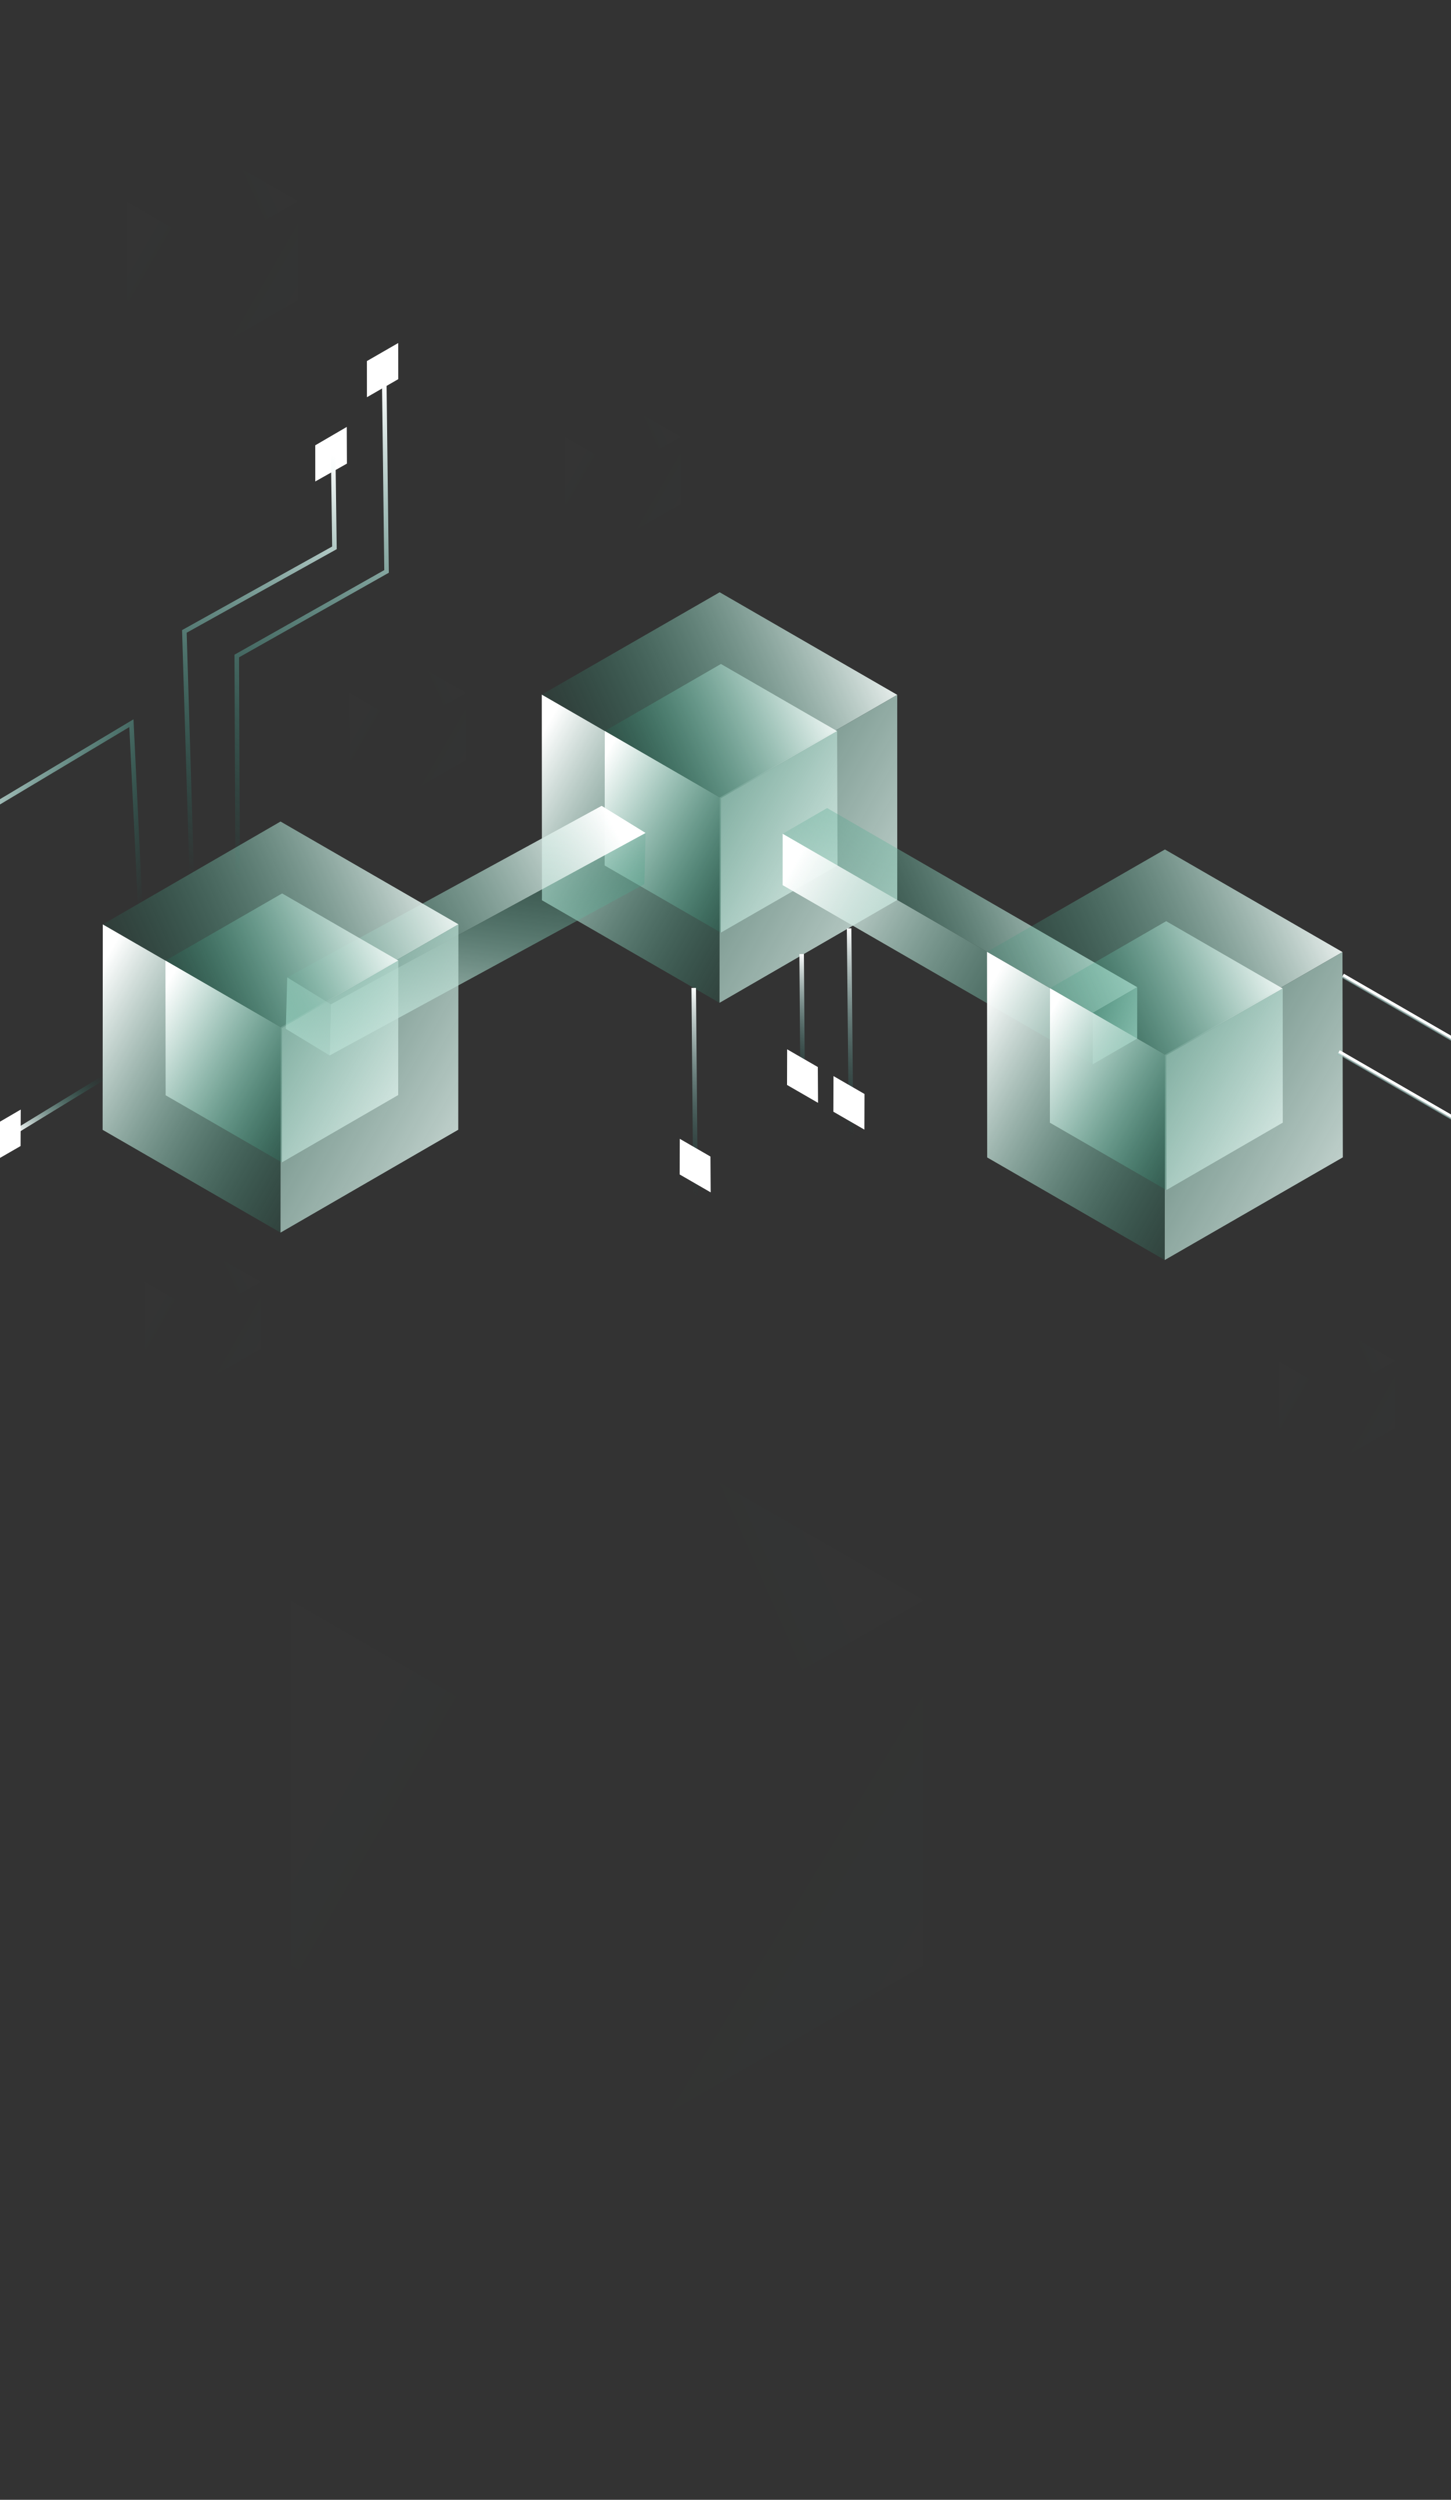 <svg width="320" height="551" viewBox="0 0 320 551" fill="none" xmlns="http://www.w3.org/2000/svg">
<rect x="0" y="0" width="320" height="551" fill="#333333" stroke="none"/>
<g opacity="0.21">
<g opacity="0.21">
<g opacity="0.21">
<path opacity="0.21" d="M106.567 0L0 61.513V184.622L106.567 123.109V0Z" transform="translate(186.349 423.322) rotate(120)" fill="url(#paint0_linear)"/>
<path opacity="0.21" d="M0 0V123.109L106.65 184.622V61.513L0 0Z" transform="translate(239.674 330.961) rotate(120)" fill="url(#paint1_linear)"/>
<path opacity="0.21" d="M213.217 61.596L106.65 0L0 61.596L106.65 123.109L213.217 61.596Z" transform="translate(293.018 361.759) rotate(120)" fill="url(#paint2_linear)"/>
</g>
</g>
<g opacity="0.21">
<g opacity="0.21">
<path opacity="0.21" d="M69.742 0L0 40.316V120.864L69.742 80.632V0Z" transform="translate(168.784 413.181) rotate(120)" fill="url(#paint3_linear)"/>
<path opacity="0.21" d="M0 0V80.632L69.825 120.864V40.316L0 0Z" transform="translate(203.697 352.71) rotate(120)" fill="url(#paint4_linear)"/>
<path opacity="0.21" d="M139.568 40.233L69.825 0L0 40.233L69.825 80.549L139.568 40.233Z" transform="translate(238.539 372.827) rotate(120)" fill="url(#paint5_linear)"/>
</g>
</g>
</g>
<g opacity="0.21">
<g opacity="0.21">
<g opacity="0.21">
<path opacity="0.21" d="M19.618 0L0 11.305V33.915L19.618 22.61V0Z" transform="translate(147.032 109.212) rotate(120)" fill="url(#paint6_linear)"/>
<path opacity="0.21" d="M0 0V22.61L19.535 33.915V11.305L0 0Z" transform="translate(156.799 92.295) rotate(120)" fill="url(#paint7_linear)"/>
<path opacity="0.21" d="M39.152 11.388L19.535 0L0 11.388L19.535 22.693L39.152 11.388Z" transform="translate(166.661 97.988) rotate(120)" fill="url(#paint8_linear)"/>
</g>
</g>
<g opacity="0.21">
<g opacity="0.21">
<path opacity="0.21" d="M12.884 0L0 7.398V22.195L12.884 14.796V0Z" transform="translate(143.792 107.342) rotate(120)" fill="url(#paint9_linear)"/>
<path opacity="0.21" d="M0 0V14.796L12.801 22.195V7.398L0 0Z" transform="translate(150.193 96.255) rotate(120)" fill="url(#paint10_linear)"/>
<path opacity="0.21" d="M25.686 7.481L12.801 0L0 7.481L12.801 14.88L25.686 7.481Z" transform="translate(156.672 99.996) rotate(120)" fill="url(#paint11_linear)"/>
</g>
</g>
</g>
<g opacity="0.21">
<g opacity="0.21">
<g opacity="0.21">
<path opacity="0.21" d="M28.761 0L0 16.708V49.958L28.761 33.333V0Z" transform="translate(61.029 63.493) rotate(120)" fill="url(#paint12_linear)"/>
<path opacity="0.21" d="M0 0V33.333L28.845 49.958V16.708L0 0Z" transform="translate(75.451 38.514) rotate(120)" fill="url(#paint13_linear)"/>
<path opacity="0.21" d="M57.606 16.625L28.845 0L0 16.625L28.845 33.333L57.606 16.625Z" transform="translate(89.849 46.826) rotate(120)" fill="url(#paint14_linear)"/>
</g>
</g>
<g opacity="0.21">
<g opacity="0.21">
<path opacity="0.21" d="M18.869 0L0 10.889V32.751L18.869 21.862V0Z" transform="translate(56.278 60.751) rotate(120)" fill="url(#paint15_linear)"/>
<path opacity="0.21" d="M0 0V21.862L18.953 32.751V10.889L0 0Z" transform="translate(65.754 44.337) rotate(120)" fill="url(#paint16_linear)"/>
<path opacity="0.21" d="M37.822 10.889L18.953 0L0 10.889L18.953 21.779L37.822 10.889Z" transform="translate(75.184 49.781) rotate(120)" fill="url(#paint17_linear)"/>
</g>
</g>
</g>
<g opacity="0.21">
<g opacity="0.21">
<g opacity="0.21">
<path opacity="0.21" d="M19.618 0L0 11.388V33.998L19.618 22.693V0Z" transform="translate(99.62 165.729) rotate(120)" fill="url(#paint18_linear)"/>
<path opacity="0.21" d="M0 0V22.693L19.618 33.998V11.388L0 0Z" transform="translate(109.428 148.74) rotate(120)" fill="url(#paint19_linear)"/>
<path opacity="0.21" d="M39.235 11.305L19.618 0L0 11.305L19.618 22.693L39.235 11.305Z" transform="translate(119.219 154.393) rotate(120)" fill="url(#paint20_linear)"/>
</g>
</g>
<g opacity="0.21">
<g opacity="0.21">
<path opacity="0.21" d="M12.801 0L0 7.398V22.278L12.801 14.88V0Z" transform="translate(96.38 163.859) rotate(120)" fill="url(#paint21_linear)"/>
<path opacity="0.21" d="M0 0V14.88L12.884 22.278V7.398L0 0Z" transform="translate(102.822 152.701) rotate(120)" fill="url(#paint22_linear)"/>
<path opacity="0.21" d="M25.686 7.398L12.884 0L0 7.398L12.884 14.796L25.686 7.398Z" transform="translate(109.229 156.4) rotate(120)" fill="url(#paint23_linear)"/>
</g>
</g>
</g>
<g opacity="0.21">
<g opacity="0.21">
<g opacity="0.21">
<path opacity="0.21" d="M19.618 0L0 11.305V33.998L19.618 22.61V0Z" transform="translate(304.474 312.99) rotate(120)" fill="url(#paint24_linear)"/>
<path opacity="0.21" d="M0 0V22.61L19.618 33.998V11.305L0 0Z" transform="translate(314.283 296) rotate(120)" fill="url(#paint25_linear)"/>
<path opacity="0.21" d="M39.235 11.305L19.618 0L0 11.305L19.618 22.61L39.235 11.305Z" transform="translate(324.073 301.653) rotate(120)" fill="url(#paint26_linear)"/>
</g>
</g>
<g opacity="0.21">
<g opacity="0.21">
<path opacity="0.21" d="M12.801 0L0 7.398V22.195L12.801 14.796V0Z" transform="translate(301.234 311.119) rotate(120)" fill="url(#paint27_linear)"/>
<path opacity="0.21" d="M0 0V14.796L12.884 22.195V7.398L0 0Z" transform="translate(307.677 299.961) rotate(120)" fill="url(#paint28_linear)"/>
<path opacity="0.21" d="M25.686 7.398L12.884 0L0 7.398L12.884 14.796L25.686 7.398Z" transform="translate(314.084 303.66) rotate(120)" fill="url(#paint29_linear)"/>
</g>
</g>
</g>
<g opacity="0.21">
<g opacity="0.21">
<g opacity="0.21">
<path opacity="0.21" d="M19.618 0L0 11.305V33.915L19.618 22.61V0Z" transform="translate(54.366 295.482) rotate(120)" fill="url(#paint30_linear)"/>
<path opacity="0.21" d="M0 0V22.61L19.618 33.915V11.305L0 0Z" transform="translate(64.175 278.493) rotate(120)" fill="url(#paint31_linear)"/>
<path opacity="0.21" d="M39.235 11.305L19.618 0L0 11.305L19.618 22.61L39.235 11.305Z" transform="translate(73.966 284.146) rotate(120)" fill="url(#paint32_linear)"/>
</g>
</g>
<g opacity="0.21">
<g opacity="0.21">
<path opacity="0.21" d="M12.884 0L0 7.398V22.195L12.884 14.796V0Z" transform="translate(51.127 293.612) rotate(120)" fill="url(#paint33_linear)"/>
<path opacity="0.21" d="M0 0V14.796L12.801 22.195V7.398L0 0Z" transform="translate(57.528 282.525) rotate(120)" fill="url(#paint34_linear)"/>
<path opacity="0.21" d="M25.686 7.398L12.801 0L0 7.398L12.801 14.796L25.686 7.398Z" transform="translate(63.934 286.225) rotate(120)" fill="url(#paint35_linear)"/>
</g>
</g>
</g>
<path d="M39.235 0L0 22.61V67.913L39.235 45.22V0Z" transform="translate(178.297 187.062) rotate(120)" fill="url(#paint36_linear)"/>
<path d="M0 0V45.22L39.152 67.913V22.61L0 0Z" transform="translate(197.873 153.155) rotate(120)" fill="url(#paint37_linear)"/>
<path d="M78.387 22.61L39.152 0L0 22.61L39.152 45.22L78.387 22.61Z" transform="translate(217.454 164.46) rotate(120)" fill="url(#paint38_linear)"/>
<path d="M25.686 0L0 14.796V44.389L25.686 29.593V0Z" transform="translate(171.818 183.321) rotate(120)" fill="url(#paint39_linear)"/>
<path d="M0 0V29.593L25.603 44.389V14.796L0 0Z" transform="translate(184.62 161.148) rotate(120)" fill="url(#paint40_linear)"/>
<path d="M51.288 14.88L25.603 0L0 14.88L25.603 29.676L51.288 14.88Z" transform="translate(197.506 168.588) rotate(120)" fill="url(#paint41_linear)"/>
<path d="M9.809 0L0 5.653V84.622L9.809 78.969V0Z" transform="translate(245.895 226.089) rotate(120)" fill="url(#paint42_linear)"/>
<path d="M0 0V78.969L9.809 84.622V5.653L0 0Z" transform="translate(250.799 217.594) rotate(120)" fill="url(#paint43_linear)"/>
<path d="M19.618 5.653L9.809 0L0 5.653L9.809 11.305L19.618 5.653Z" transform="translate(255.694 220.42) rotate(120)" fill="url(#paint44_linear)"/>
<path d="M67.415 52.535L67.747 41.23L0.332 0L0 11.388L67.415 52.535Z" transform="translate(142.547 183.314) rotate(120)" fill="url(#paint45_linear)"/>
<path d="M77.307 41.23L9.892 0L0 5.403L67.415 46.633L77.307 41.23Z" transform="translate(147.06 186.304) rotate(120)" fill="url(#paint46_linear)"/>
<path d="M0 16.708L9.975 11.305L10.224 0L0.333 5.403L0 16.708Z" transform="translate(77.812 223.784) rotate(120)" fill="url(#paint47_linear)"/>
<path d="M39.235 0L0 22.61V67.913L39.235 45.22V0Z" transform="translate(276.49 243.753) rotate(120)" fill="url(#paint48_linear)"/>
<path d="M0 0V45.22L39.152 67.913V22.61L0 0Z" transform="translate(296.066 209.847) rotate(120)" fill="url(#paint49_linear)"/>
<path d="M78.387 22.693L39.152 0L0 22.693L39.152 45.303L78.387 22.693Z" transform="translate(315.719 221.193) rotate(120)" fill="url(#paint50_linear)"/>
<path d="M25.686 0L0 14.88V44.472L25.686 29.676V0Z" transform="translate(270.083 240.054) rotate(120)" fill="url(#paint51_linear)"/>
<path d="M0 0V29.676L25.603 44.472V14.88L0 0Z" transform="translate(282.884 217.881) rotate(120)" fill="url(#paint52_linear)"/>
<path d="M51.288 14.796L25.603 0L0 14.796L25.603 29.676L51.288 14.796Z" transform="translate(295.698 225.28) rotate(120)" fill="url(#paint53_linear)"/>
<path d="M39.235 0L0 22.61V67.913L39.235 45.303V0Z" transform="translate(81.483 237.709) rotate(120)" fill="url(#paint54_linear)"/>
<path d="M0 0V45.303L39.235 67.913V22.61L0 0Z" transform="translate(101.1 203.73) rotate(120)" fill="url(#paint55_linear)"/>
<path d="M78.471 22.61L39.235 0L0 22.61L39.235 45.22L78.471 22.61Z" transform="translate(120.681 215.035) rotate(120)" fill="url(#paint56_linear)"/>
<path d="M25.686 0L0 14.796V44.472L25.686 29.593V0Z" transform="translate(75.004 233.969) rotate(120)" fill="url(#paint57_linear)"/>
<path d="M0 0V29.593L25.686 44.472V14.796L0 0Z" transform="translate(87.846 211.724) rotate(120)" fill="url(#paint58_linear)"/>
<path d="M51.372 14.796L25.686 0L0 14.796L25.686 29.593L51.372 14.796Z" transform="translate(100.66 219.122) rotate(120)" fill="url(#paint59_linear)"/>
<path d="M111.305 0L69.077 24.605L36.409 5.32L0 26.933" transform="translate(108.06 97.078) rotate(120)" stroke="url(#paint60_linear)" stroke-miterlimit="10"/>
<path d="M0 0L19.701 10.723" transform="translate(22.682 237.643) rotate(120)" stroke="url(#paint61_linear)" stroke-miterlimit="10"/>
<path d="M0 48.047V0" transform="translate(337.735 239.087) rotate(120)" stroke="url(#paint62_linear)" stroke-miterlimit="10"/>
<path d="M0 48.13V0" transform="translate(336.907 255.982) rotate(120)" stroke="url(#paint63_linear)" stroke-miterlimit="10"/>
<path d="M0 3.99L6.899 7.98L13.799 3.99L6.899 0L0 3.99Z" transform="translate(91.279 77.599) rotate(120)" fill="white"/>
<path d="M0 4.073L6.983 8.063L13.882 4.073L6.983 0L0 4.073Z" transform="translate(79.999 96.139) rotate(120)" fill="white"/>
<path d="M0 3.99L6.983 7.98L13.882 3.99L6.983 0L0 3.99Z" transform="translate(8.032 246.558) rotate(120)" fill="white"/>
<path d="M95.262 0L49.958 28.013L17.456 8.562L0 18.953" transform="translate(89.898 109.917) rotate(120)" stroke="url(#paint64_linear)" stroke-miterlimit="10"/>
<path d="M33.333 0L0 21.446L48.795 48.628" transform="translate(47.552 170.127) rotate(120)" stroke="url(#paint65_linear)" stroke-miterlimit="10"/>
<path d="M0 23.109L39.235 0" transform="translate(173.005 229.312) rotate(120)" stroke="url(#paint66_linear)" stroke-miterlimit="10"/>
<path d="M0 15.378L26.184 0" transform="translate(190.11 217.974) rotate(120)" stroke="url(#paint67_linear)" stroke-miterlimit="10"/>
<path d="M0 23.109L39.152 0" transform="translate(207.274 216.174) rotate(120)" stroke="url(#paint68_linear)" stroke-miterlimit="10"/>
<path d="M6.816 0L0 3.907V11.804L6.816 7.897V0Z" transform="translate(194.039 243.087) rotate(120)" fill="white"/>
<path d="M6.816 0L0 3.99V11.804L6.816 7.897V0Z" transform="translate(183.817 237.186) rotate(120)" fill="white"/>
<path d="M6.816 0L0 3.99V11.804L6.816 7.897V0Z" transform="translate(160.139 256.917) rotate(120)" fill="white"/>
<defs>
<linearGradient id="paint0_linear" x2="1" gradientUnits="userSpaceOnUse" gradientTransform="translate(-50.122 172.848) scale(206.819) rotate(-90)">
<stop stop-color="white"/>
<stop offset="1" stop-color="#00AA8B" stop-opacity="0"/>
</linearGradient>
<linearGradient id="paint1_linear" x2="1" gradientUnits="userSpaceOnUse" gradientTransform="translate(32.547 -67.292) scale(234.317) rotate(35.875)">
<stop stop-color="white"/>
<stop offset="1" stop-color="#00AA8B" stop-opacity="0"/>
</linearGradient>
<linearGradient id="paint2_linear" x2="1" gradientUnits="userSpaceOnUse" gradientTransform="translate(343.262 -73.178) scale(473.26) rotate(90)">
<stop stop-color="white"/>
<stop offset="1" stop-color="#00AA8B" stop-opacity="0"/>
</linearGradient>
<linearGradient id="paint3_linear" x2="1" gradientUnits="userSpaceOnUse" gradientTransform="translate(-32.813 113.172) scale(135.382) rotate(-90)">
<stop stop-color="white"/>
<stop offset="1" stop-color="#00AA8B" stop-opacity="0"/>
</linearGradient>
<linearGradient id="paint4_linear" x2="1" gradientUnits="userSpaceOnUse" gradientTransform="translate(21.314 -44.022) scale(153.382) rotate(35.875)">
<stop stop-color="white"/>
<stop offset="1" stop-color="#00AA8B" stop-opacity="0"/>
</linearGradient>
<linearGradient id="paint5_linear" x2="1" gradientUnits="userSpaceOnUse" gradientTransform="translate(224.705 -47.962) scale(309.791) rotate(90)">
<stop stop-color="white"/>
<stop offset="1" stop-color="#00AA8B" stop-opacity="0"/>
</linearGradient>
<linearGradient id="paint6_linear" x2="1" gradientUnits="userSpaceOnUse" gradientTransform="translate(-9.182 31.753) scale(38.028) rotate(-90)">
<stop stop-color="white"/>
<stop offset="1" stop-color="#00AA8B" stop-opacity="0"/>
</linearGradient>
<linearGradient id="paint7_linear" x2="1" gradientUnits="userSpaceOnUse" gradientTransform="translate(5.943 -12.402) scale(43.085) rotate(35.875)">
<stop stop-color="white"/>
<stop offset="1" stop-color="#00AA8B" stop-opacity="0"/>
</linearGradient>
<linearGradient id="paint8_linear" x2="1" gradientUnits="userSpaceOnUse" gradientTransform="translate(63.075 -13.422) scale(87.02) rotate(90)">
<stop stop-color="white"/>
<stop offset="1" stop-color="#00AA8B" stop-opacity="0"/>
</linearGradient>
<linearGradient id="paint9_linear" x2="1" gradientUnits="userSpaceOnUse" gradientTransform="translate(-6 20.769) scale(24.893) rotate(-90)">
<stop stop-color="white"/>
<stop offset="1" stop-color="#00AA8B" stop-opacity="0"/>
</linearGradient>
<linearGradient id="paint10_linear" x2="1" gradientUnits="userSpaceOnUse" gradientTransform="translate(3.915 -8.135) scale(28.203) rotate(35.875)">
<stop stop-color="white"/>
<stop offset="1" stop-color="#00AA8B" stop-opacity="0"/>
</linearGradient>
<linearGradient id="paint11_linear" x2="1" gradientUnits="userSpaceOnUse" gradientTransform="translate(41.313 -8.776) scale(56.962) rotate(90)">
<stop stop-color="white"/>
<stop offset="1" stop-color="#00AA8B" stop-opacity="0"/>
</linearGradient>
<linearGradient id="paint12_linear" x2="1" gradientUnits="userSpaceOnUse" gradientTransform="translate(-13.589 46.774) scale(55.936) rotate(-90)">
<stop stop-color="white"/>
<stop offset="1" stop-color="#00AA8B" stop-opacity="0"/>
</linearGradient>
<linearGradient id="paint13_linear" x2="1" gradientUnits="userSpaceOnUse" gradientTransform="translate(8.769 -18.174) scale(63.373) rotate(35.875)">
<stop stop-color="white"/>
<stop offset="1" stop-color="#00AA8B" stop-opacity="0"/>
</linearGradient>
<linearGradient id="paint14_linear" x2="1" gradientUnits="userSpaceOnUse" gradientTransform="translate(92.805 -19.8) scale(127.998) rotate(90)">
<stop stop-color="white"/>
<stop offset="1" stop-color="#00AA8B" stop-opacity="0"/>
</linearGradient>
<linearGradient id="paint15_linear" x2="1" gradientUnits="userSpaceOnUse" gradientTransform="translate(-8.908 30.634) scale(36.615) rotate(-90)">
<stop stop-color="white"/>
<stop offset="1" stop-color="#00AA8B" stop-opacity="0"/>
</linearGradient>
<linearGradient id="paint16_linear" x2="1" gradientUnits="userSpaceOnUse" gradientTransform="translate(5.799 -11.881) scale(41.484) rotate(35.875)">
<stop stop-color="white"/>
<stop offset="1" stop-color="#00AA8B" stop-opacity="0"/>
</linearGradient>
<linearGradient id="paint17_linear" x2="1" gradientUnits="userSpaceOnUse" gradientTransform="translate(60.808 -12.938) scale(83.786) rotate(90)">
<stop stop-color="white"/>
<stop offset="1" stop-color="#00AA8B" stop-opacity="0"/>
</linearGradient>
<linearGradient id="paint18_linear" x2="1" gradientUnits="userSpaceOnUse" gradientTransform="translate(-9.23 31.814) scale(38.029) rotate(-90)">
<stop stop-color="white"/>
<stop offset="1" stop-color="#00AA8B" stop-opacity="0"/>
</linearGradient>
<linearGradient id="paint19_linear" x2="1" gradientUnits="userSpaceOnUse" gradientTransform="translate(5.978 -12.341) scale(43.085) rotate(35.875)">
<stop stop-color="white"/>
<stop offset="1" stop-color="#00AA8B" stop-opacity="0"/>
</linearGradient>
<linearGradient id="paint20_linear" x2="1" gradientUnits="userSpaceOnUse" gradientTransform="translate(63.11 -13.444) scale(87.02) rotate(90)">
<stop stop-color="white"/>
<stop offset="1" stop-color="#00AA8B" stop-opacity="0"/>
</linearGradient>
<linearGradient id="paint21_linear" x2="1" gradientUnits="userSpaceOnUse" gradientTransform="translate(-6.048 20.83) scale(24.893) rotate(-90)">
<stop stop-color="white"/>
<stop offset="1" stop-color="#00AA8B" stop-opacity="0"/>
</linearGradient>
<linearGradient id="paint22_linear" x2="1" gradientUnits="userSpaceOnUse" gradientTransform="translate(3.95 -8.073) scale(28.203) rotate(35.875)">
<stop stop-color="white"/>
<stop offset="1" stop-color="#00AA8B" stop-opacity="0"/>
</linearGradient>
<linearGradient id="paint23_linear" x2="1" gradientUnits="userSpaceOnUse" gradientTransform="translate(41.349 -8.797) scale(56.962) rotate(90)">
<stop stop-color="white"/>
<stop offset="1" stop-color="#00AA8B" stop-opacity="0"/>
</linearGradient>
<linearGradient id="paint24_linear" x2="1" gradientUnits="userSpaceOnUse" gradientTransform="translate(-9.225 31.798) scale(38.029) rotate(-90)">
<stop stop-color="white"/>
<stop offset="1" stop-color="#00AA8B" stop-opacity="0"/>
</linearGradient>
<linearGradient id="paint25_linear" x2="1" gradientUnits="userSpaceOnUse" gradientTransform="translate(5.983 -12.358) scale(43.085) rotate(35.875)">
<stop stop-color="white"/>
<stop offset="1" stop-color="#00AA8B" stop-opacity="0"/>
</linearGradient>
<linearGradient id="paint26_linear" x2="1" gradientUnits="userSpaceOnUse" gradientTransform="translate(63.115 -13.461) scale(87.02) rotate(90)">
<stop stop-color="white"/>
<stop offset="1" stop-color="#00AA8B" stop-opacity="0"/>
</linearGradient>
<linearGradient id="paint27_linear" x2="1" gradientUnits="userSpaceOnUse" gradientTransform="translate(-6.043 20.814) scale(24.893) rotate(-90)">
<stop stop-color="white"/>
<stop offset="1" stop-color="#00AA8B" stop-opacity="0"/>
</linearGradient>
<linearGradient id="paint28_linear" x2="1" gradientUnits="userSpaceOnUse" gradientTransform="translate(3.955 -8.09) scale(28.203) rotate(35.875)">
<stop stop-color="white"/>
<stop offset="1" stop-color="#00AA8B" stop-opacity="0"/>
</linearGradient>
<linearGradient id="paint29_linear" x2="1" gradientUnits="userSpaceOnUse" gradientTransform="translate(41.353 -8.814) scale(56.962) rotate(90)">
<stop stop-color="white"/>
<stop offset="1" stop-color="#00AA8B" stop-opacity="0"/>
</linearGradient>
<linearGradient id="paint30_linear" x2="1" gradientUnits="userSpaceOnUse" gradientTransform="translate(-9.201 31.775) scale(38.028) rotate(-90)">
<stop stop-color="white"/>
<stop offset="1" stop-color="#00AA8B" stop-opacity="0"/>
</linearGradient>
<linearGradient id="paint31_linear" x2="1" gradientUnits="userSpaceOnUse" gradientTransform="translate(6.007 -12.381) scale(43.085) rotate(35.875)">
<stop stop-color="white"/>
<stop offset="1" stop-color="#00AA8B" stop-opacity="0"/>
</linearGradient>
<linearGradient id="paint32_linear" x2="1" gradientUnits="userSpaceOnUse" gradientTransform="translate(63.139 -13.484) scale(87.019) rotate(90)">
<stop stop-color="white"/>
<stop offset="1" stop-color="#00AA8B" stop-opacity="0"/>
</linearGradient>
<linearGradient id="paint33_linear" x2="1" gradientUnits="userSpaceOnUse" gradientTransform="translate(-6.019 20.791) scale(24.893) rotate(-90)">
<stop stop-color="white"/>
<stop offset="1" stop-color="#00AA8B" stop-opacity="0"/>
</linearGradient>
<linearGradient id="paint34_linear" x2="1" gradientUnits="userSpaceOnUse" gradientTransform="translate(3.896 -8.113) scale(28.203) rotate(35.875)">
<stop stop-color="white"/>
<stop offset="1" stop-color="#00AA8B" stop-opacity="0"/>
</linearGradient>
<linearGradient id="paint35_linear" x2="1" gradientUnits="userSpaceOnUse" gradientTransform="translate(41.294 -8.837) scale(56.962) rotate(90)">
<stop stop-color="white"/>
<stop offset="1" stop-color="#00AA8B" stop-opacity="0"/>
</linearGradient>
<linearGradient id="paint36_linear" x2="1" gradientUnits="userSpaceOnUse" gradientTransform="translate(-18.405 63.556) scale(76.06) rotate(-90)">
<stop stop-color="white"/>
<stop offset="1" stop-color="#007F5A" stop-opacity="0"/>
</linearGradient>
<linearGradient id="paint37_linear" x2="1" gradientUnits="userSpaceOnUse" gradientTransform="translate(11.927 -24.758) scale(86.173) rotate(35.875)">
<stop stop-color="white"/>
<stop offset="1" stop-color="#007F5A" stop-opacity="0"/>
</linearGradient>
<linearGradient id="paint38_linear" x2="1" gradientUnits="userSpaceOnUse" gradientTransform="translate(126.196 -26.965) scale(174.046) rotate(90)">
<stop stop-color="white"/>
<stop offset="1" stop-color="#007F5A" stop-opacity="0"/>
</linearGradient>
<linearGradient id="paint39_linear" x2="1" gradientUnits="userSpaceOnUse" gradientTransform="translate(-12.04 41.587) scale(49.788) rotate(-90)">
<stop stop-color="white"/>
<stop offset="1" stop-color="#007F5A" stop-opacity="0"/>
</linearGradient>
<linearGradient id="paint40_linear" x2="1" gradientUnits="userSpaceOnUse" gradientTransform="translate(7.789 -16.222) scale(56.408) rotate(35.875)">
<stop stop-color="white"/>
<stop offset="1" stop-color="#007F5A" stop-opacity="0"/>
</linearGradient>
<linearGradient id="paint41_linear" x2="1" gradientUnits="userSpaceOnUse" gradientTransform="translate(82.589 -17.588) scale(113.929) rotate(90)">
<stop stop-color="white"/>
<stop offset="1" stop-color="#007F5A" stop-opacity="0"/>
</linearGradient>
<linearGradient id="paint42_linear" x2="1" gradientUnits="userSpaceOnUse" gradientTransform="translate(-42.486 79.22) scale(94.819) rotate(-90)">
<stop stop-color="white"/>
<stop offset="1" stop-color="#007F5A" stop-opacity="0"/>
</linearGradient>
<linearGradient id="paint43_linear" x2="1" gradientUnits="userSpaceOnUse" gradientTransform="translate(-1.215 -4.906) scale(69.301) rotate(35.875)">
<stop stop-color="white"/>
<stop offset="1" stop-color="#007F5A" stop-opacity="0"/>
</linearGradient>
<linearGradient id="paint44_linear" x2="1" gradientUnits="userSpaceOnUse" gradientTransform="translate(31.588 -6.766) scale(43.511) rotate(90)">
<stop stop-color="white"/>
<stop offset="1" stop-color="#007F5A" stop-opacity="0"/>
</linearGradient>
<linearGradient id="paint45_linear" x2="1" gradientUnits="userSpaceOnUse" gradientTransform="translate(27.097 -33.412) scale(94.819) rotate(31.439)">
<stop stop-color="white"/>
<stop offset="1" stop-color="#007F5A" stop-opacity="0"/>
</linearGradient>
<linearGradient id="paint46_linear" x2="1" gradientUnits="userSpaceOnUse" gradientTransform="translate(82.127 42.713) scale(69.299) rotate(157.314)">
<stop stop-color="white"/>
<stop offset="1" stop-color="#007F5A" stop-opacity="0"/>
</linearGradient>
<linearGradient id="paint47_linear" x2="1" gradientUnits="userSpaceOnUse" gradientTransform="translate(4.346 33.39) scale(43.512) rotate(-148.561)">
<stop stop-color="white"/>
<stop offset="1" stop-color="#007F5A" stop-opacity="0"/>
</linearGradient>
<linearGradient id="paint48_linear" x2="1" gradientUnits="userSpaceOnUse" gradientTransform="translate(-18.404 63.531) scale(76.06) rotate(-90)">
<stop stop-color="white"/>
<stop offset="1" stop-color="#007F5A" stop-opacity="0"/>
</linearGradient>
<linearGradient id="paint49_linear" x2="1" gradientUnits="userSpaceOnUse" gradientTransform="translate(11.928 -24.783) scale(86.173) rotate(35.875)">
<stop stop-color="white"/>
<stop offset="1" stop-color="#007F5A" stop-opacity="0"/>
</linearGradient>
<linearGradient id="paint50_linear" x2="1" gradientUnits="userSpaceOnUse" gradientTransform="translate(126.197 -26.907) scale(174.046) rotate(90)">
<stop stop-color="white"/>
<stop offset="1" stop-color="#007F5A" stop-opacity="0"/>
</linearGradient>
<linearGradient id="paint51_linear" x2="1" gradientUnits="userSpaceOnUse" gradientTransform="translate(-12.039 41.645) scale(49.788) rotate(-90)">
<stop stop-color="white"/>
<stop offset="1" stop-color="#007F5A" stop-opacity="0"/>
</linearGradient>
<linearGradient id="paint52_linear" x2="1" gradientUnits="userSpaceOnUse" gradientTransform="translate(7.791 -16.164) scale(56.408) rotate(35.875)">
<stop stop-color="white"/>
<stop offset="1" stop-color="#007F5A" stop-opacity="0"/>
</linearGradient>
<linearGradient id="paint53_linear" x2="1" gradientUnits="userSpaceOnUse" gradientTransform="translate(82.59 -17.613) scale(113.929) rotate(90)">
<stop stop-color="white"/>
<stop offset="1" stop-color="#007F5A" stop-opacity="0"/>
</linearGradient>
<linearGradient id="paint54_linear" x2="1" gradientUnits="userSpaceOnUse" gradientTransform="translate(-18.416 63.572) scale(76.06) rotate(-90)">
<stop stop-color="white"/>
<stop offset="1" stop-color="#007F5A" stop-opacity="0"/>
</linearGradient>
<linearGradient id="paint55_linear" x2="1" gradientUnits="userSpaceOnUse" gradientTransform="translate(12 -24.742) scale(86.172) rotate(35.875)">
<stop stop-color="white"/>
<stop offset="1" stop-color="#007F5A" stop-opacity="0"/>
</linearGradient>
<linearGradient id="paint56_linear" x2="1" gradientUnits="userSpaceOnUse" gradientTransform="translate(126.269 -26.949) scale(174.046) rotate(90)">
<stop stop-color="white"/>
<stop offset="1" stop-color="#007F5A" stop-opacity="0"/>
</linearGradient>
<linearGradient id="paint57_linear" x2="1" gradientUnits="userSpaceOnUse" gradientTransform="translate(-12.05 41.603) scale(49.788) rotate(-90)">
<stop stop-color="white"/>
<stop offset="1" stop-color="#007F5A" stop-opacity="0"/>
</linearGradient>
<linearGradient id="paint58_linear" x2="1" gradientUnits="userSpaceOnUse" gradientTransform="translate(7.862 -16.206) scale(56.408) rotate(35.875)">
<stop stop-color="white"/>
<stop offset="1" stop-color="#007F5A" stop-opacity="0"/>
</linearGradient>
<linearGradient id="paint59_linear" x2="1" gradientUnits="userSpaceOnUse" gradientTransform="translate(82.662 -17.655) scale(113.929) rotate(90)">
<stop stop-color="white"/>
<stop offset="1" stop-color="#007F5A" stop-opacity="0"/>
</linearGradient>
<linearGradient id="paint60_linear" x2="1" gradientUnits="userSpaceOnUse" gradientTransform="translate(-0.232 -42.429) scale(111.787)">
<stop stop-color="white"/>
<stop offset="1" stop-color="#009479" stop-opacity="0"/>
</linearGradient>
<linearGradient id="paint61_linear" x2="1" gradientUnits="userSpaceOnUse" gradientTransform="translate(-0.164 -4.658) scale(20.061)">
<stop stop-color="#006A54" stop-opacity="0"/>
<stop offset="1" stop-color="white"/>
</linearGradient>
<linearGradient id="paint62_linear" x2="1" gradientUnits="userSpaceOnUse" gradientTransform="scale(1 48.047)">
<stop stop-color="white"/>
<stop offset="1" stop-color="#006A5C" stop-opacity="0"/>
</linearGradient>
<linearGradient id="paint63_linear" x2="1" gradientUnits="userSpaceOnUse" gradientTransform="scale(1 48.13)">
<stop stop-color="white"/>
<stop offset="1" stop-color="#006A5C" stop-opacity="0"/>
</linearGradient>
<linearGradient id="paint64_linear" x2="1" gradientUnits="userSpaceOnUse" gradientTransform="translate(-0.24 -33.822) scale(95.745)">
<stop stop-color="white"/>
<stop offset="1" stop-color="#009479" stop-opacity="0"/>
</linearGradient>
<linearGradient id="paint65_linear" x2="1" gradientUnits="userSpaceOnUse" gradientTransform="translate(-0.1 51.626) scale(50.121) rotate(-93.08)">
<stop stop-color="white"/>
<stop offset="1" stop-color="#009479" stop-opacity="0"/>
</linearGradient>
<linearGradient id="paint66_linear" x2="1" gradientUnits="userSpaceOnUse" gradientTransform="translate(-0.218 -8.249) scale(39.627)">
<stop stop-color="white"/>
<stop offset="1" stop-color="#00554A" stop-opacity="0"/>
</linearGradient>
<linearGradient id="paint67_linear" x2="1" gradientUnits="userSpaceOnUse" gradientTransform="translate(-0.228 -5.612) scale(26.585)">
<stop stop-color="white"/>
<stop offset="1" stop-color="#00554A" stop-opacity="0"/>
</linearGradient>
<linearGradient id="paint68_linear" x2="1" gradientUnits="userSpaceOnUse" gradientTransform="translate(-0.252 -8.247) scale(39.627)">
<stop stop-color="white"/>
<stop offset="1" stop-color="#00554A" stop-opacity="0"/>
</linearGradient>
</defs>
</svg>
